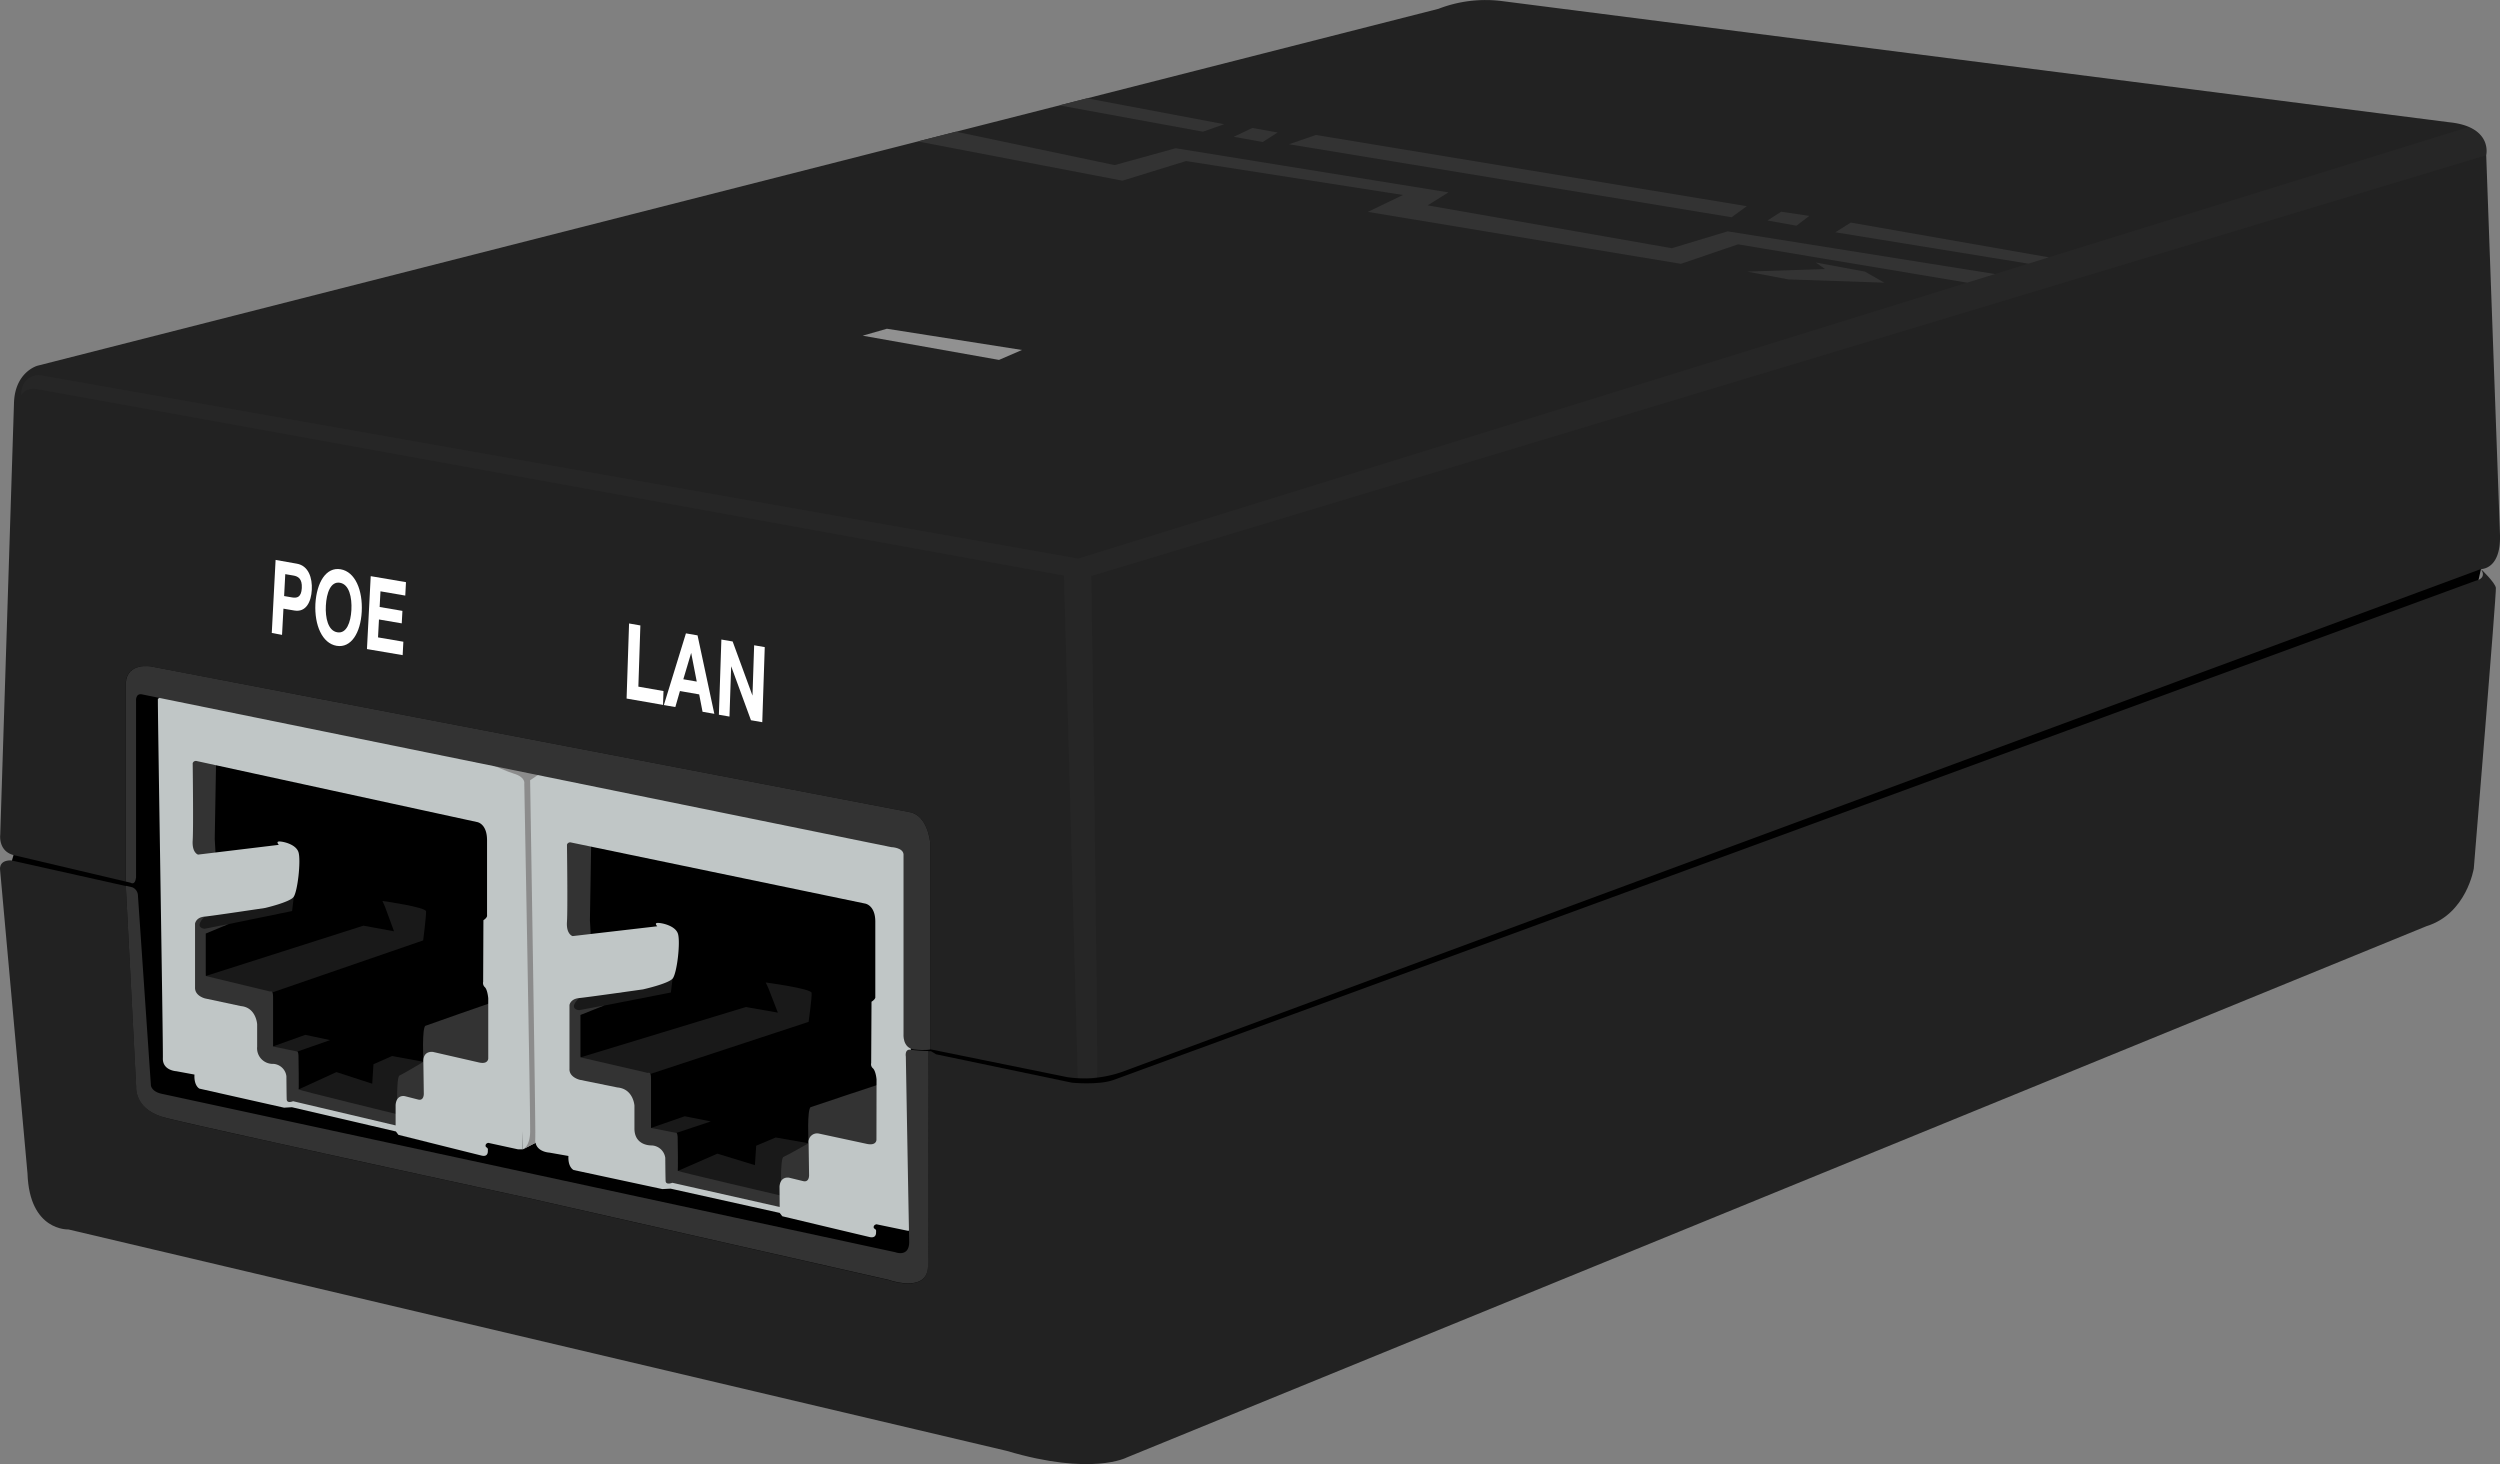 <svg xmlns="http://www.w3.org/2000/svg" viewBox="0 0 745.11 436.38"><rect x="0" y="0" width="745.11" height="436.38" fill="#808080" stroke="none"/><defs><style>.cls-1,.cls-2{fill:#333;}.cls-1,.cls-7{opacity:0.5;}.cls-3{fill:#c0c6c6;}.cls-4{fill:#8c8c8c;}.cls-5{fill:#222;}.cls-6,.cls-7,.cls-9{fill:#fff;}.cls-6{opacity:0.02;}.cls-7,.cls-8{isolation:isolate;}</style></defs><g id="Layer_2" data-name="Layer 2"><g id="Layer_2-2" data-name="Layer 2"><polygon points="2.65 259.66 6.27 247.02 37.49 160.7 104.75 155.66 272.01 188.5 678.27 137.85 739.43 169.6 734.78 190.6 298.14 401.08 234.66 391.02 32.59 344.52 2.65 259.66"/><path class="cls-1" d="M61.32,290.89l47-15,9.12,1.68-2.71-7.36-.74-1.68s12.93,1.81,13,3.1-.86,8.65-.86,8.65l-45,15.51.19,16.1L91,308.43,98.38,310l-9.79,3.42L89,324.69l11.27-5.16L110.94,323l.37-5.81,5.54-2.45,9.33,1.72.9-7.66-.26-3.09,8.5,24.9-17.85,5.68L77.7,327.14S54.31,302.5,54.31,301.73s-.62-18.2-.62-18.2l.74-12.9,33.12-3.23-.49,4.13-18.9,3.87-9.95,3.29Z"/><path class="cls-2" d="M60.94,273.23s-1.46,1.4-1.46,2.43,1.46,1.16,1.46,1.16l7.22-1.42-6.84,2.84v12.65l19.21,4.64s.86-.59.86,1.61v14.78l7.2,1.48s.31,0,.37,1.16.13,9.94,0,10.13,29.49,7.42,29.49,7.42-.43-11.09.62-11.55,7.11-4.08,7.11-4.08-.47-10.3.64-10.75S146,299,146,299V242.11L64.4,226.86,64,250.05l.37,6.58s-10.71,1.55-10.71-2.13,1.29-27.29,1.85-28.45-2.4-6,3.69-6,16.23.38,25.85.77,65.75,16.26,65.75,16.26l-1.66,77.61L143.63,331,125,337.34l-10.32-2.62-38.81-8L55.17,297.27l-1.48-26.13Z"/><path class="cls-3" d="M154.71,225.47,53.88,204.18,49,206.93s-1.8,1.31-1.94,1.36,1.6,103.44,1.48,107.11,4,3.87,4,3.87l5.42,1c-.19,3.42,1.48,4.19,1.48,4.19l25.23,5.68L87,330l31,7.23.74,1s22.71,5.68,24.81,6.19,1.84-1.48,1.84-1.48c.19-1.1-.67-.77-.67-1.48s.8-.84.8-.84l8.86,1.93h1.42Zm-9.19,90s0,1.79-2.68,1.21l-13.76-3.15s-3-.53-2.9,2.9l.13,9.49s.1,2.27-1.7,1.79l-3.93-1s-2.49-.63-2.77,2.61l0,6.1-30.57-7.21s-1.84.82-1.89-.58-.09-6.87-.09-6.87a4.2,4.2,0,0,0-3.88-3.68A4.66,4.66,0,0,1,76.64,312l0-6.72s-.27-5-4.84-5.42l-10.67-2.28s-3.1-.72-3-3.29v-19s.24-1.84,2.73-2.08,18.17-2.6,18.17-2.6,7.21-1.68,8.44-3.23,2.28-11,1.48-13.42-4.81-3.22-5.79-3.16-.06,1-.06,1l-24.07,2.91s-1.85-.52-1.6-4.26,0-23,0-23a1,1,0,0,1,1.14-.64l83.59,18.19s3,.39,3,5.42v22.39s.21.6-1.08,1.46L144,292.63a1.66,1.66,0,0,0,.46,1.55c.69.58,1,2.56,1.06,3.38Z"/><polygon class="cls-3" points="155.82 342.56 161.69 339.53 161.69 234.24 158.75 226.86 150.83 230.18 155.82 342.56"/><path class="cls-4" d="M159.63,340.59l-3.81,2s2.09-.74,2.19-5.22-1.75-103.78-1.75-103.78.49-1.93-3.09-3-14.39-6.25-14.39-6.25l20.85,4.12L164,230.5Z"/><path class="cls-1" d="M173,315.14l49.29-15,9.55,1.67L229,294.5l-.78-1.68s13.55,1.81,13.68,3.1-.9,8.64-.9,8.64l-47.17,15.52.2,16.1,10.06-3.49,7.75,1.55-10.26,3.42L202,349l11.8-5.16L225,347.27l.38-5.8,5.81-2.45,9.78,1.72.94-7.66-.27-3.1,8.91,24.91-18.71,5.67-41.68-9.16S165.62,326.76,165.62,326s-.64-18.19-.64-18.19l.77-12.9,34.71-3.23-.51,4.13-19.81,3.87L169.71,303Z"/><path class="cls-2" d="M172.57,297.48s-1.53,1.41-1.53,2.44,1.53,1.16,1.53,1.16l7.57-1.42L173,302.5v12.64l20.13,4.65s.9-.59.9,1.61v14.78l7.55,1.48s.32,0,.39,1.16.12,9.94,0,10.13,30.9,7.42,30.9,7.42-.45-11.1.64-11.55,7.46-4.08,7.46-4.08-.49-10.31.67-10.76,20.13-6.71,20.13-6.71v-56.9L176.2,251.12l-.38,23.19.38,6.58S165,282.43,165,278.76s1.35-27.29,1.93-28.45-2.51-6,3.87-6,17,.38,27.09.77,68.91,16.26,68.91,16.26L265,339l-5.8,16.26-19.55,6.39L228.87,359l-40.67-8-21.67-29.42L165,295.4Z"/><path class="cls-3" d="M270.85,249.73l-105.68-21.3L160,231.19s-1.88,1.31-2,1.36c0,0,1.68,103.43,1.55,107.11s4.19,3.87,4.19,3.87l5.68,1c-.19,3.42,1.55,4.19,1.55,4.19l26.45,5.68,2.45-.13,32.52,7.23.77,1s23.81,5.68,26,6.19,1.94-1.48,1.94-1.48c.19-1.1-.71-.78-.71-1.48s.84-.84.84-.84l9.29,1.93H272Zm-9.63,90s0,1.79-2.81,1.21L244,337.84a2.56,2.56,0,0,0-3,2.9l.14,9.49s.1,2.27-1.79,1.79l-4.11-1s-2.62-.63-2.91,2.61l.05,6.1-32-7.21s-1.94.82-2-.58-.1-6.87-.1-6.87a4.28,4.28,0,0,0-4.06-3.68s-5.18.24-5.13-5.13l0-6.73s-.29-5-5.08-5.42l-11.17-2.27s-3.25-.73-3.11-3.29v-19s.25-1.83,2.86-2.08,19.05-2.59,19.05-2.59,7.55-1.68,8.84-3.23,2.39-11,1.55-13.42-5-3.22-6.06-3.16-.07,1-.07,1L170.66,279s-1.94-.52-1.68-4.26,0-23,0-23a1,1,0,0,1,1.19-.65l87.61,18.2s3.1.39,3.1,5.42v22.38s.22.61-1.13,1.47l-.1,18.28a1.58,1.58,0,0,0,.49,1.54c.72.59,1.06,2.57,1.11,3.39Z"/><path class="cls-5" d="M745.11,159.53,741,46.24s2.06-8.51-11.1-9.81L447.56.31a38.91,38.91,0,0,0-18.84,2.32L11.17,109s-6.71,1.81-7,11.1L.07,248.82s-.64,4.94,4.13,6.07l33.29,7.86h0V203.53c.39-6.19,7.49-4.9,7.49-4.9l226.26,43.45c5.32,1.06,6,9.06,6,9.06v61.59l40.93,8.32a34.34,34.34,0,0,0,16.16-1.55l405.1-149.9S745.36,169.85,745.11,159.53Z"/><path class="cls-2" d="M271.24,242.08,45,198.63s-7.1-1.29-7.49,4.9v59.22h0l1.39.33s1.36,1,1.65-1.55V209s-.29-2.61,2-2l223.06,45.48s3.49.1,3.68,2.13v53.52s-.39,4.26,3.19,4.65,4.75,0,4.75,0V251.14S276.56,243.14,271.24,242.08Z"/><path class="cls-6" d="M6.27,117.86s1-2.46,4.84-1.88,306,55.55,306,55.55l4.13,149.82s5.21.49,5.7-.15-1.7-149.54-1.7-149.54L741,46.24s.83-7-5.13-8.4L321.36,166.5,11.69,111.79S6.4,111.55,6.27,117.86Z"/><polygon class="cls-7" points="257.11 100.05 264.33 97.98 304.59 104.31 297.75 107.27 257.11 100.05"/><polygon class="cls-2" points="273.53 42.15 334.53 53.85 353.49 48 418.14 58.11 407.69 63.15 500.98 78.63 518.01 72.82 586.32 84.25 594.62 81.68 514.91 68.95 498.27 73.98 425.49 61.21 431.69 57.34 350.4 44.18 332.2 49.21 284.91 39.25 273.53 42.15"/><polygon class="cls-2" points="520.72 80.95 532.98 83.27 561.62 84.25 555.82 80.95 541.17 78.24 543.95 80.18 520.72 80.95"/><polygon class="cls-2" points="547.01 69.23 604.58 78.59 610.65 76.7 551.62 66.34 547.01 69.23"/><polygon class="cls-2" points="535.43 67.27 526.78 65.72 530.87 63.1 539.24 64.35 535.43 67.27"/><polygon class="cls-2" points="376.35 42.32 367.7 40.77 373.24 38.14 380.78 39.49 376.35 42.32"/><polygon class="cls-2" points="384.17 42.99 516.08 64.75 520.63 61.46 392.2 40.23 384.17 42.99"/><polygon class="cls-2" points="315.72 31.4 358.53 39.25 364.85 37.02 323.97 29.3 315.72 31.4"/><g class="cls-8"><path class="cls-9" d="M82.14,166.88,88.46,168c3.51.6,4.66,4.27,4.47,7.81s-1.7,6.75-5.21,6.15l-3.24-.55-.42,7.81L81,188.65Zm2.54,10.77,2.39.41c1.41.24,2.73,0,2.88-2.8s-1.12-3.49-2.53-3.73l-2.4-.41Z"/><path class="cls-9" d="M101.53,169.67c4.32.74,6.62,6.21,6.28,12.67-.34,6.28-3.17,10.88-7.49,10.14S93.7,186.27,94,180C94.38,173.52,97.22,168.93,101.53,169.67Zm-1,18.78c2.77.48,4-3,4.2-6.63.2-3.82-.65-7.65-3.41-8.13s-4,3-4.2,6.82C96.92,184.14,97.77,188,100.53,188.45Z"/><path class="cls-9" d="M110.49,171.72,121,173.51l-.21,4-7.39-1.27-.25,4.67,6.79,1.16-.2,3.72-6.79-1.16-.28,5.34,7.55,1.29-.21,4-10.64-1.81Z"/></g><g class="cls-8"><path class="cls-9" d="M187.49,185.82l3.37.59-.6,18.24,7.49,1.31-.14,4.13-10.86-1.89Z"/><path class="cls-9" d="M204.44,188.77l3.46.6,5,23.38-3.51-.61-1-5.18-5.74-1-1.37,4.77-3.42-.59Zm-.78,13.68,4,.69L206,194.59h0Z"/><path class="cls-9" d="M215,190.61l3.36.58,5.91,16.13h0l.5-15,3.16.55-.74,22.38-3.37-.59-5.9-16.09h0l-.5,15-3.16-.55Z"/></g><path class="cls-5" d="M743.88,175.21c-.19-1.55-4.45-5.61-4.45-5.61,1.93,2.9-1.55,3.48-1.55,3.48S336.2,320.37,331.75,321.92s-12.26.77-12.26.77L279,314.23l-1.5-.92-.82,0-.12,1.48s.26,54.58,0,62.71-11.74,4-11.74,4L157.36,357.08S57.88,335.53,49,333.08s-8.39-9-8.39-9l-3.1-60h0L3.3,256.43c-3.94-.06-3.26,3-3.26,3L8.2,349.79c.58,17.23,12.2,16.64,12.2,16.64l279.67,66c25.36,7.55,35.81,1.94,35.81,1.94L723.17,276.05c12-3.68,14.13-17.23,14.13-17.23S744.07,176.76,743.88,175.21Z"/><path class="cls-2" d="M40.59,324.05s-.52,6.58,8.39,9,108.38,24,108.38,24l107.49,24.39s11.48,4.13,11.74-4,0-62.71,0-62.71l.12-1.48c-1.3,0-3.83-.16-5.23-.38-1.94-.31-1.5,2.05-1.5,2.05s.87,50,1,55-4.17,3.29-4.17,3.29L48.2,326c-3-.64-3.22-2.45-3.22-2.45s-3.74-54.71-3.87-56.64a2.72,2.72,0,0,0-1.68-2.46L37.5,264h0Z"/></g></g></svg>